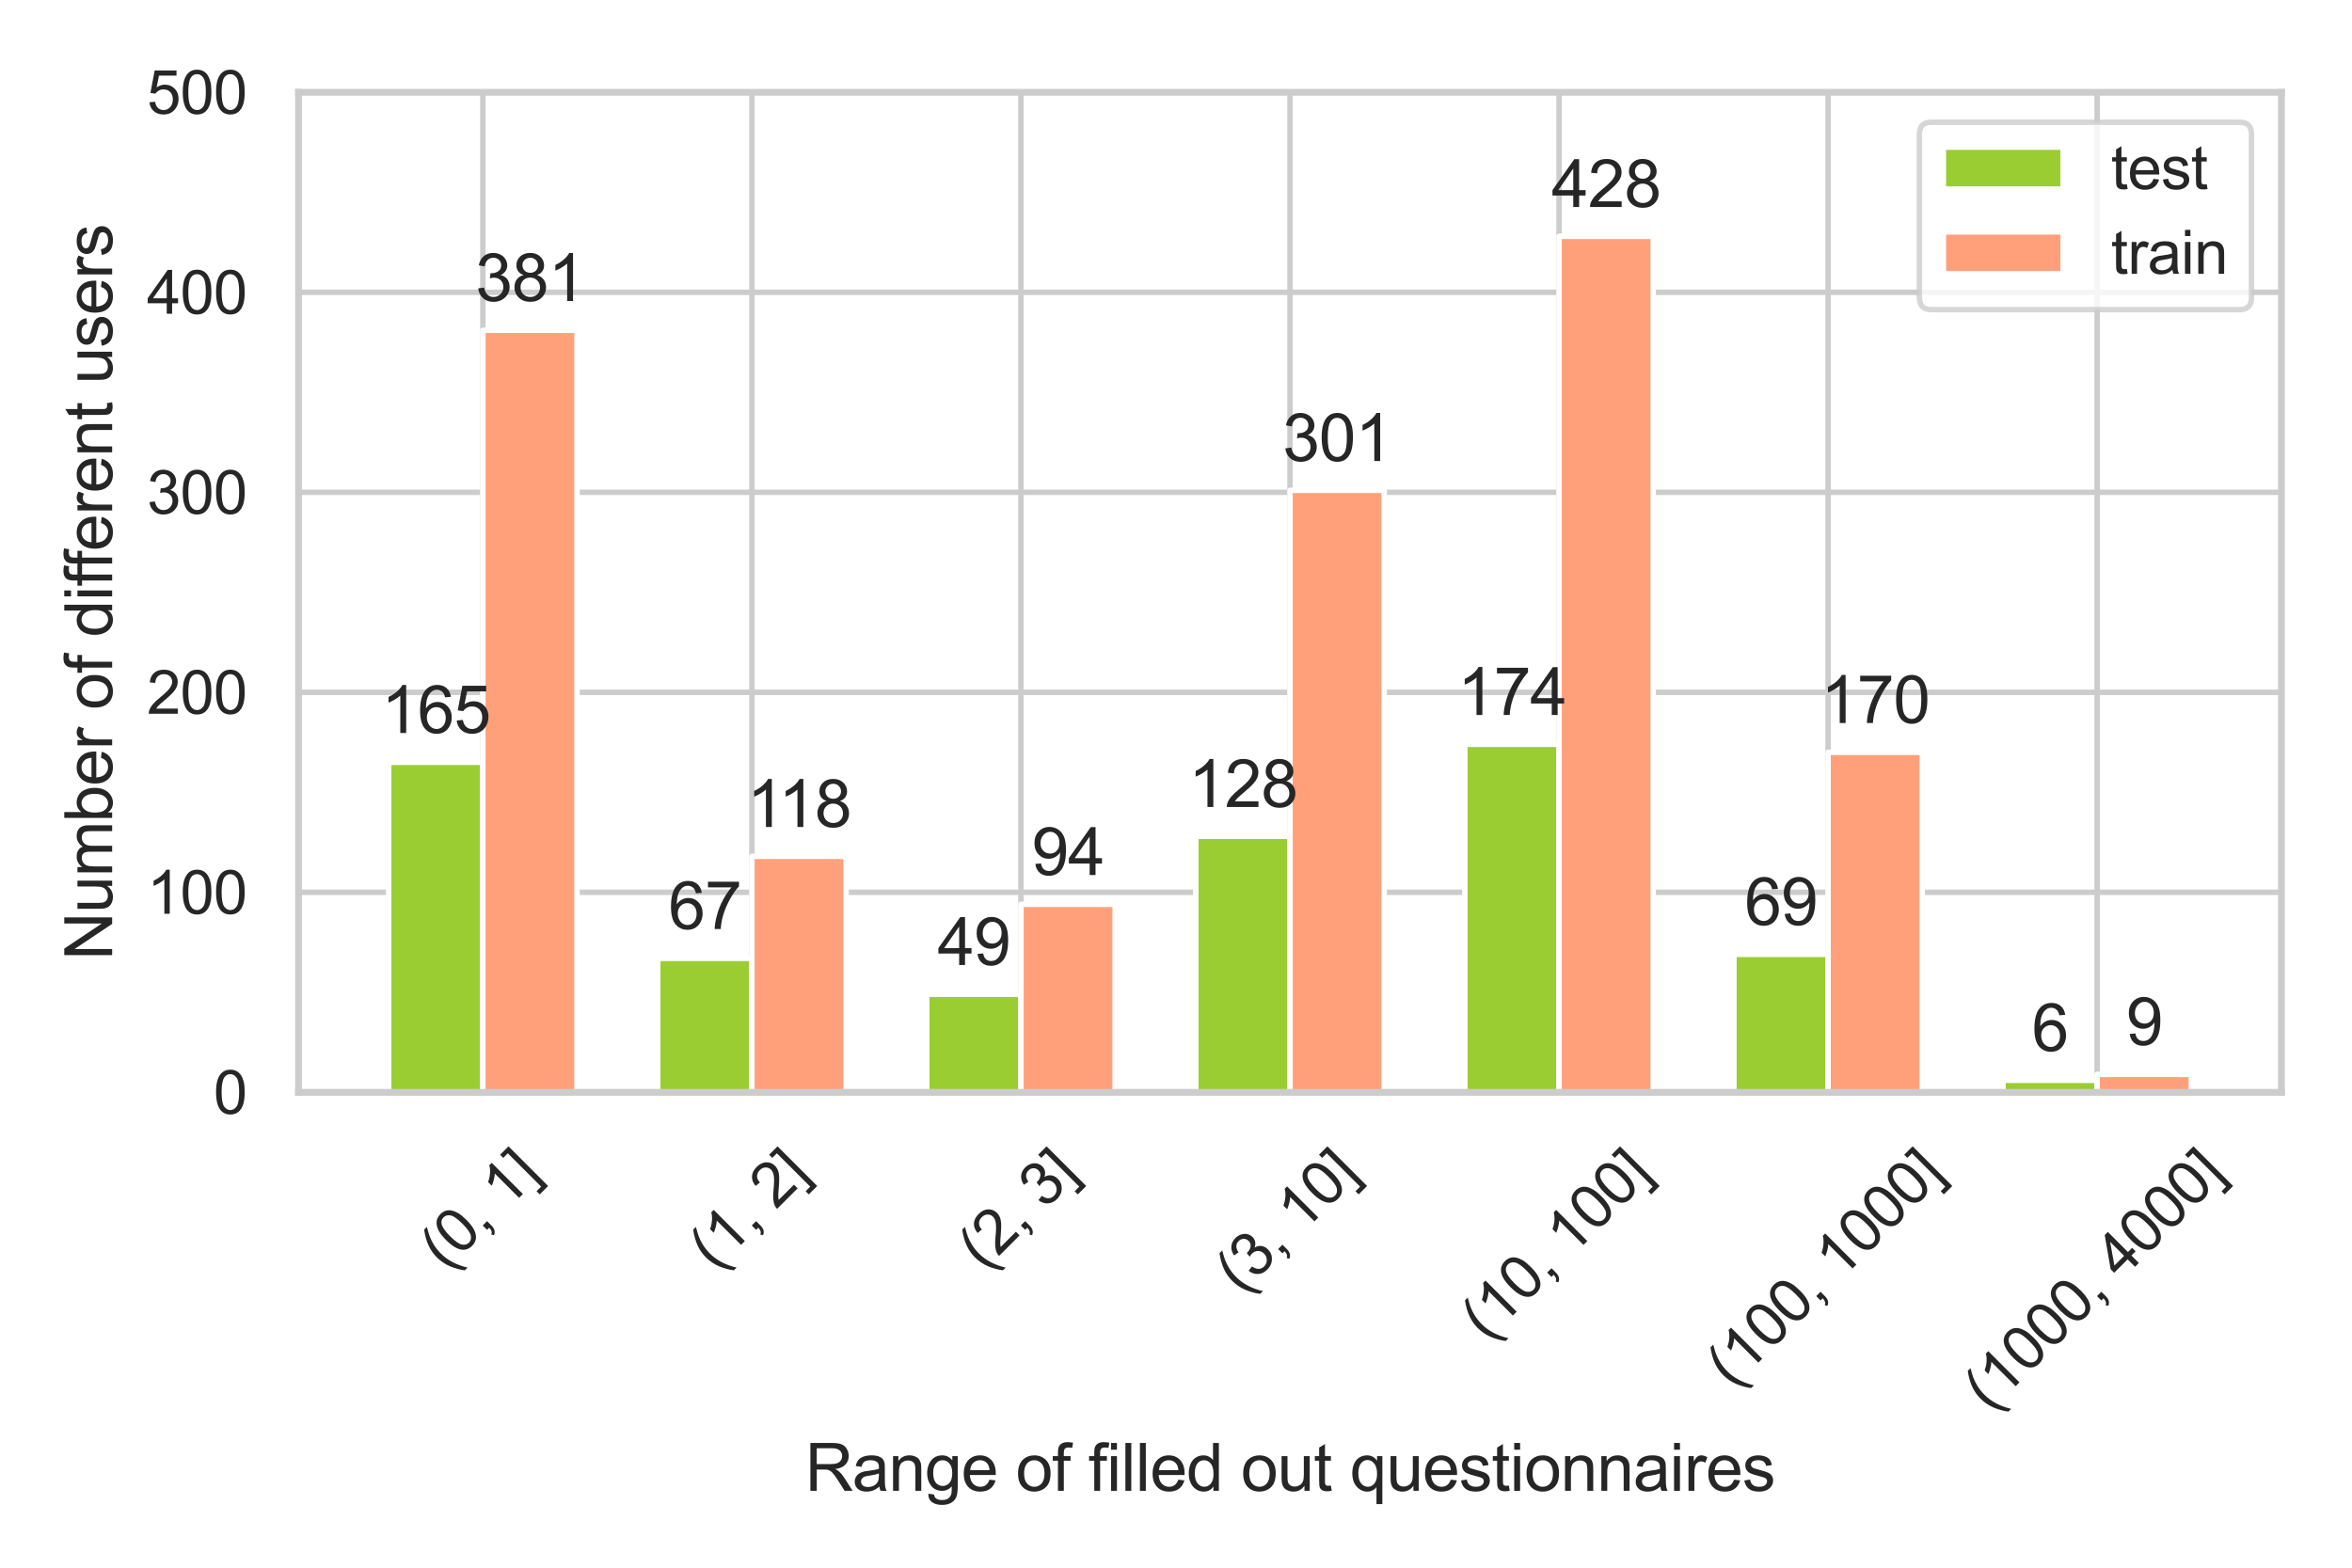 <?xml version="1.0" encoding="utf-8" standalone="no"?>
<!DOCTYPE svg PUBLIC "-//W3C//DTD SVG 1.1//EN"
  "http://www.w3.org/Graphics/SVG/1.1/DTD/svg11.dtd">
<svg height="288pt" version="1.1" viewBox="0 0 432 288" width="432pt" xmlns="http://www.w3.org/2000/svg" xmlns:xlink="http://www.w3.org/1999/xlink">
 <defs>
  <style type="text/css">*{stroke-linecap:butt;stroke-linejoin:round;}</style>
 </defs>
 <g id="figure_1">
  <g id="patch_1">
   <path d="M 0 288 
L 432 288 
L 432 0 
L 0 0 
z
" style="fill:#ffffff;"/>
  </g>
  <g id="axes_1">
   <g id="patch_2">
    <path d="M 54.835 200.67 
L 419.04 200.67 
L 419.04 16.96 
L 54.835 16.96 
z
" style="fill:#ffffff;"/>
   </g>
   <g id="matplotlib.axis_1">
    <g id="xtick_1">
     <g id="line2d_1">
      <path clip-path="url(#p26167d81ea)" d="M 88.686 200.67 
L 88.686 16.96 
" style="fill:none;stroke:#cccccc;stroke-linecap:round;"/>
     </g>
     <g id="text_1">
      <!-- (0, 1] -->
      <g style="fill:#262626;" transform="translate(81.837 233.555)rotate(-45)scale(0.11 -0.11)">
       <defs>
        <path d="M 1497 -1347 
Q 1031 -759 709 28 
Q 388 816 388 1659 
Q 388 2403 628 3084 
Q 909 3875 1497 4659 
L 1900 4659 
Q 1522 4009 1400 3731 
Q 1209 3300 1100 2831 
Q 966 2247 966 1656 
Q 966 153 1900 -1347 
L 1497 -1347 
z
" id="ArialMT-28" transform="scale(0.016)"/>
        <path d="M 266 2259 
Q 266 3072 433 3567 
Q 600 4063 929 4331 
Q 1259 4600 1759 4600 
Q 2128 4600 2406 4451 
Q 2684 4303 2865 4023 
Q 3047 3744 3150 3342 
Q 3253 2941 3253 2259 
Q 3253 1453 3087 958 
Q 2922 463 2592 192 
Q 2263 -78 1759 -78 
Q 1097 -78 719 397 
Q 266 969 266 2259 
z
M 844 2259 
Q 844 1131 1108 757 
Q 1372 384 1759 384 
Q 2147 384 2411 759 
Q 2675 1134 2675 2259 
Q 2675 3391 2411 3762 
Q 2147 4134 1753 4134 
Q 1366 4134 1134 3806 
Q 844 3388 844 2259 
z
" id="ArialMT-30" transform="scale(0.016)"/>
        <path d="M 569 0 
L 569 641 
L 1209 641 
L 1209 0 
Q 1209 -353 1084 -570 
Q 959 -788 688 -906 
L 531 -666 
Q 709 -588 793 -436 
Q 878 -284 888 0 
L 569 0 
z
" id="ArialMT-2c" transform="scale(0.016)"/>
        <path id="ArialMT-20" transform="scale(0.016)"/>
        <path d="M 2384 0 
L 1822 0 
L 1822 3584 
Q 1619 3391 1289 3197 
Q 959 3003 697 2906 
L 697 3450 
Q 1169 3672 1522 3987 
Q 1875 4303 2022 4600 
L 2384 4600 
L 2384 0 
z
" id="ArialMT-31" transform="scale(0.016)"/>
        <path d="M 1363 -1272 
L 122 -1272 
L 122 -806 
L 800 -806 
L 800 4116 
L 122 4116 
L 122 4581 
L 1363 4581 
L 1363 -1272 
z
" id="ArialMT-5d" transform="scale(0.016)"/>
       </defs>
       <use xlink:href="#ArialMT-28"/>
       <use x="33.301" xlink:href="#ArialMT-30"/>
       <use x="88.916" xlink:href="#ArialMT-2c"/>
       <use x="116.699" xlink:href="#ArialMT-20"/>
       <use x="144.482" xlink:href="#ArialMT-31"/>
       <use x="200.098" xlink:href="#ArialMT-5d"/>
      </g>
     </g>
    </g>
    <g id="xtick_2">
     <g id="line2d_2">
      <path clip-path="url(#p26167d81ea)" d="M 138.103 200.67 
L 138.103 16.96 
" style="fill:none;stroke:#cccccc;stroke-linecap:round;"/>
     </g>
     <g id="text_2">
      <!-- (1, 2] -->
      <g style="fill:#262626;" transform="translate(131.254 233.555)rotate(-45)scale(0.11 -0.11)">
       <defs>
        <path d="M 3222 541 
L 3222 0 
L 194 0 
Q 188 203 259 391 
Q 375 700 629 1000 
Q 884 1300 1366 1694 
Q 2113 2306 2375 2664 
Q 2638 3022 2638 3341 
Q 2638 3675 2398 3904 
Q 2159 4134 1775 4134 
Q 1369 4134 1125 3890 
Q 881 3647 878 3216 
L 300 3275 
Q 359 3922 746 4261 
Q 1134 4600 1788 4600 
Q 2447 4600 2831 4234 
Q 3216 3869 3216 3328 
Q 3216 3053 3103 2787 
Q 2991 2522 2730 2228 
Q 2469 1934 1863 1422 
Q 1356 997 1212 845 
Q 1069 694 975 541 
L 3222 541 
z
" id="ArialMT-32" transform="scale(0.016)"/>
       </defs>
       <use xlink:href="#ArialMT-28"/>
       <use x="33.301" xlink:href="#ArialMT-31"/>
       <use x="88.916" xlink:href="#ArialMT-2c"/>
       <use x="116.699" xlink:href="#ArialMT-20"/>
       <use x="144.482" xlink:href="#ArialMT-32"/>
       <use x="200.098" xlink:href="#ArialMT-5d"/>
      </g>
     </g>
    </g>
    <g id="xtick_3">
     <g id="line2d_3">
      <path clip-path="url(#p26167d81ea)" d="M 187.52 200.67 
L 187.52 16.96 
" style="fill:none;stroke:#cccccc;stroke-linecap:round;"/>
     </g>
     <g id="text_3">
      <!-- (2, 3] -->
      <g style="fill:#262626;" transform="translate(180.671 233.555)rotate(-45)scale(0.11 -0.11)">
       <defs>
        <path d="M 269 1209 
L 831 1284 
Q 928 806 1161 595 
Q 1394 384 1728 384 
Q 2125 384 2398 659 
Q 2672 934 2672 1341 
Q 2672 1728 2419 1979 
Q 2166 2231 1775 2231 
Q 1616 2231 1378 2169 
L 1441 2663 
Q 1497 2656 1531 2656 
Q 1891 2656 2178 2843 
Q 2466 3031 2466 3422 
Q 2466 3731 2256 3934 
Q 2047 4138 1716 4138 
Q 1388 4138 1169 3931 
Q 950 3725 888 3313 
L 325 3413 
Q 428 3978 793 4289 
Q 1159 4600 1703 4600 
Q 2078 4600 2393 4439 
Q 2709 4278 2876 4000 
Q 3044 3722 3044 3409 
Q 3044 3113 2884 2869 
Q 2725 2625 2413 2481 
Q 2819 2388 3044 2092 
Q 3269 1797 3269 1353 
Q 3269 753 2831 336 
Q 2394 -81 1725 -81 
Q 1122 -81 723 278 
Q 325 638 269 1209 
z
" id="ArialMT-33" transform="scale(0.016)"/>
       </defs>
       <use xlink:href="#ArialMT-28"/>
       <use x="33.301" xlink:href="#ArialMT-32"/>
       <use x="88.916" xlink:href="#ArialMT-2c"/>
       <use x="116.699" xlink:href="#ArialMT-20"/>
       <use x="144.482" xlink:href="#ArialMT-33"/>
       <use x="200.098" xlink:href="#ArialMT-5d"/>
      </g>
     </g>
    </g>
    <g id="xtick_4">
     <g id="line2d_4">
      <path clip-path="url(#p26167d81ea)" d="M 236.938 200.67 
L 236.938 16.96 
" style="fill:none;stroke:#cccccc;stroke-linecap:round;"/>
     </g>
     <g id="text_4">
      <!-- (3, 10] -->
      <g style="fill:#262626;" transform="translate(227.926 237.881)rotate(-45)scale(0.11 -0.11)">
       <use xlink:href="#ArialMT-28"/>
       <use x="33.301" xlink:href="#ArialMT-33"/>
       <use x="88.916" xlink:href="#ArialMT-2c"/>
       <use x="116.699" xlink:href="#ArialMT-20"/>
       <use x="144.482" xlink:href="#ArialMT-31"/>
       <use x="200.098" xlink:href="#ArialMT-30"/>
       <use x="255.713" xlink:href="#ArialMT-5d"/>
      </g>
     </g>
    </g>
    <g id="xtick_5">
     <g id="line2d_5">
      <path clip-path="url(#p26167d81ea)" d="M 286.355 200.67 
L 286.355 16.96 
" style="fill:none;stroke:#cccccc;stroke-linecap:round;"/>
     </g>
     <g id="text_5">
      <!-- (10, 100] -->
      <g style="fill:#262626;" transform="translate(273.018 246.532)rotate(-45)scale(0.11 -0.11)">
       <use xlink:href="#ArialMT-28"/>
       <use x="33.301" xlink:href="#ArialMT-31"/>
       <use x="88.916" xlink:href="#ArialMT-30"/>
       <use x="144.531" xlink:href="#ArialMT-2c"/>
       <use x="172.314" xlink:href="#ArialMT-20"/>
       <use x="200.098" xlink:href="#ArialMT-31"/>
       <use x="255.713" xlink:href="#ArialMT-30"/>
       <use x="311.328" xlink:href="#ArialMT-30"/>
       <use x="366.943" xlink:href="#ArialMT-5d"/>
      </g>
     </g>
    </g>
    <g id="xtick_6">
     <g id="line2d_6">
      <path clip-path="url(#p26167d81ea)" d="M 335.772 200.67 
L 335.772 16.96 
" style="fill:none;stroke:#cccccc;stroke-linecap:round;"/>
     </g>
     <g id="text_6">
      <!-- (100, 1000] -->
      <g style="fill:#262626;" transform="translate(318.109 255.182)rotate(-45)scale(0.11 -0.11)">
       <use xlink:href="#ArialMT-28"/>
       <use x="33.301" xlink:href="#ArialMT-31"/>
       <use x="88.916" xlink:href="#ArialMT-30"/>
       <use x="144.531" xlink:href="#ArialMT-30"/>
       <use x="200.146" xlink:href="#ArialMT-2c"/>
       <use x="227.93" xlink:href="#ArialMT-20"/>
       <use x="255.713" xlink:href="#ArialMT-31"/>
       <use x="311.328" xlink:href="#ArialMT-30"/>
       <use x="366.943" xlink:href="#ArialMT-30"/>
       <use x="422.559" xlink:href="#ArialMT-30"/>
       <use x="478.174" xlink:href="#ArialMT-5d"/>
      </g>
     </g>
    </g>
    <g id="xtick_7">
     <g id="line2d_7">
      <path clip-path="url(#p26167d81ea)" d="M 385.189 200.67 
L 385.189 16.96 
" style="fill:none;stroke:#cccccc;stroke-linecap:round;"/>
     </g>
     <g id="text_7">
      <!-- (1000, 4000] -->
      <g style="fill:#262626;" transform="translate(365.364 259.508)rotate(-45)scale(0.11 -0.11)">
       <defs>
        <path d="M 2069 0 
L 2069 1097 
L 81 1097 
L 81 1613 
L 2172 4581 
L 2631 4581 
L 2631 1613 
L 3250 1613 
L 3250 1097 
L 2631 1097 
L 2631 0 
L 2069 0 
z
M 2069 1613 
L 2069 3678 
L 634 1613 
L 2069 1613 
z
" id="ArialMT-34" transform="scale(0.016)"/>
       </defs>
       <use xlink:href="#ArialMT-28"/>
       <use x="33.301" xlink:href="#ArialMT-31"/>
       <use x="88.916" xlink:href="#ArialMT-30"/>
       <use x="144.531" xlink:href="#ArialMT-30"/>
       <use x="200.146" xlink:href="#ArialMT-30"/>
       <use x="255.762" xlink:href="#ArialMT-2c"/>
       <use x="283.545" xlink:href="#ArialMT-20"/>
       <use x="311.328" xlink:href="#ArialMT-34"/>
       <use x="366.943" xlink:href="#ArialMT-30"/>
       <use x="422.559" xlink:href="#ArialMT-30"/>
       <use x="478.174" xlink:href="#ArialMT-30"/>
       <use x="533.789" xlink:href="#ArialMT-5d"/>
      </g>
     </g>
    </g>
    <g id="text_8">
     <!-- Range of filled out questionnaires -->
     <g style="fill:#262626;" transform="translate(147.884 273.88)scale(0.12 -0.12)">
      <defs>
       <path d="M 503 0 
L 503 4581 
L 2534 4581 
Q 3147 4581 3465 4457 
Q 3784 4334 3975 4021 
Q 4166 3709 4166 3331 
Q 4166 2844 3850 2509 
Q 3534 2175 2875 2084 
Q 3116 1969 3241 1856 
Q 3506 1613 3744 1247 
L 4541 0 
L 3778 0 
L 3172 953 
Q 2906 1366 2734 1584 
Q 2563 1803 2427 1890 
Q 2291 1978 2150 2013 
Q 2047 2034 1813 2034 
L 1109 2034 
L 1109 0 
L 503 0 
z
M 1109 2559 
L 2413 2559 
Q 2828 2559 3062 2645 
Q 3297 2731 3419 2920 
Q 3541 3109 3541 3331 
Q 3541 3656 3305 3865 
Q 3069 4075 2559 4075 
L 1109 4075 
L 1109 2559 
z
" id="ArialMT-52" transform="scale(0.016)"/>
       <path d="M 2588 409 
Q 2275 144 1986 34 
Q 1697 -75 1366 -75 
Q 819 -75 525 192 
Q 231 459 231 875 
Q 231 1119 342 1320 
Q 453 1522 633 1644 
Q 813 1766 1038 1828 
Q 1203 1872 1538 1913 
Q 2219 1994 2541 2106 
Q 2544 2222 2544 2253 
Q 2544 2597 2384 2738 
Q 2169 2928 1744 2928 
Q 1347 2928 1158 2789 
Q 969 2650 878 2297 
L 328 2372 
Q 403 2725 575 2942 
Q 747 3159 1072 3276 
Q 1397 3394 1825 3394 
Q 2250 3394 2515 3294 
Q 2781 3194 2906 3042 
Q 3031 2891 3081 2659 
Q 3109 2516 3109 2141 
L 3109 1391 
Q 3109 606 3145 398 
Q 3181 191 3288 0 
L 2700 0 
Q 2613 175 2588 409 
z
M 2541 1666 
Q 2234 1541 1622 1453 
Q 1275 1403 1131 1340 
Q 988 1278 909 1158 
Q 831 1038 831 891 
Q 831 666 1001 516 
Q 1172 366 1500 366 
Q 1825 366 2078 508 
Q 2331 650 2450 897 
Q 2541 1088 2541 1459 
L 2541 1666 
z
" id="ArialMT-61" transform="scale(0.016)"/>
       <path d="M 422 0 
L 422 3319 
L 928 3319 
L 928 2847 
Q 1294 3394 1984 3394 
Q 2284 3394 2536 3286 
Q 2788 3178 2913 3003 
Q 3038 2828 3088 2588 
Q 3119 2431 3119 2041 
L 3119 0 
L 2556 0 
L 2556 2019 
Q 2556 2363 2490 2533 
Q 2425 2703 2258 2804 
Q 2091 2906 1866 2906 
Q 1506 2906 1245 2678 
Q 984 2450 984 1813 
L 984 0 
L 422 0 
z
" id="ArialMT-6e" transform="scale(0.016)"/>
       <path d="M 319 -275 
L 866 -356 
Q 900 -609 1056 -725 
Q 1266 -881 1628 -881 
Q 2019 -881 2231 -725 
Q 2444 -569 2519 -288 
Q 2563 -116 2559 434 
Q 2191 0 1641 0 
Q 956 0 581 494 
Q 206 988 206 1678 
Q 206 2153 378 2554 
Q 550 2956 876 3175 
Q 1203 3394 1644 3394 
Q 2231 3394 2613 2919 
L 2613 3319 
L 3131 3319 
L 3131 450 
Q 3131 -325 2973 -648 
Q 2816 -972 2473 -1159 
Q 2131 -1347 1631 -1347 
Q 1038 -1347 672 -1080 
Q 306 -813 319 -275 
z
M 784 1719 
Q 784 1066 1043 766 
Q 1303 466 1694 466 
Q 2081 466 2343 764 
Q 2606 1063 2606 1700 
Q 2606 2309 2336 2618 
Q 2066 2928 1684 2928 
Q 1309 2928 1046 2623 
Q 784 2319 784 1719 
z
" id="ArialMT-67" transform="scale(0.016)"/>
       <path d="M 2694 1069 
L 3275 997 
Q 3138 488 2766 206 
Q 2394 -75 1816 -75 
Q 1088 -75 661 373 
Q 234 822 234 1631 
Q 234 2469 665 2931 
Q 1097 3394 1784 3394 
Q 2450 3394 2872 2941 
Q 3294 2488 3294 1666 
Q 3294 1616 3291 1516 
L 816 1516 
Q 847 969 1125 678 
Q 1403 388 1819 388 
Q 2128 388 2347 550 
Q 2566 713 2694 1069 
z
M 847 1978 
L 2700 1978 
Q 2663 2397 2488 2606 
Q 2219 2931 1791 2931 
Q 1403 2931 1139 2672 
Q 875 2413 847 1978 
z
" id="ArialMT-65" transform="scale(0.016)"/>
       <path d="M 213 1659 
Q 213 2581 725 3025 
Q 1153 3394 1769 3394 
Q 2453 3394 2887 2945 
Q 3322 2497 3322 1706 
Q 3322 1066 3130 698 
Q 2938 331 2570 128 
Q 2203 -75 1769 -75 
Q 1072 -75 642 372 
Q 213 819 213 1659 
z
M 791 1659 
Q 791 1022 1069 705 
Q 1347 388 1769 388 
Q 2188 388 2466 706 
Q 2744 1025 2744 1678 
Q 2744 2294 2464 2611 
Q 2184 2928 1769 2928 
Q 1347 2928 1069 2612 
Q 791 2297 791 1659 
z
" id="ArialMT-6f" transform="scale(0.016)"/>
       <path d="M 556 0 
L 556 2881 
L 59 2881 
L 59 3319 
L 556 3319 
L 556 3672 
Q 556 4006 616 4169 
Q 697 4388 901 4523 
Q 1106 4659 1475 4659 
Q 1713 4659 2000 4603 
L 1916 4113 
Q 1741 4144 1584 4144 
Q 1328 4144 1222 4034 
Q 1116 3925 1116 3625 
L 1116 3319 
L 1763 3319 
L 1763 2881 
L 1116 2881 
L 1116 0 
L 556 0 
z
" id="ArialMT-66" transform="scale(0.016)"/>
       <path d="M 425 3934 
L 425 4581 
L 988 4581 
L 988 3934 
L 425 3934 
z
M 425 0 
L 425 3319 
L 988 3319 
L 988 0 
L 425 0 
z
" id="ArialMT-69" transform="scale(0.016)"/>
       <path d="M 409 0 
L 409 4581 
L 972 4581 
L 972 0 
L 409 0 
z
" id="ArialMT-6c" transform="scale(0.016)"/>
       <path d="M 2575 0 
L 2575 419 
Q 2259 -75 1647 -75 
Q 1250 -75 917 144 
Q 584 363 401 755 
Q 219 1147 219 1656 
Q 219 2153 384 2558 
Q 550 2963 881 3178 
Q 1213 3394 1622 3394 
Q 1922 3394 2156 3267 
Q 2391 3141 2538 2938 
L 2538 4581 
L 3097 4581 
L 3097 0 
L 2575 0 
z
M 797 1656 
Q 797 1019 1065 703 
Q 1334 388 1700 388 
Q 2069 388 2326 689 
Q 2584 991 2584 1609 
Q 2584 2291 2321 2609 
Q 2059 2928 1675 2928 
Q 1300 2928 1048 2622 
Q 797 2316 797 1656 
z
" id="ArialMT-64" transform="scale(0.016)"/>
       <path d="M 2597 0 
L 2597 488 
Q 2209 -75 1544 -75 
Q 1250 -75 995 37 
Q 741 150 617 320 
Q 494 491 444 738 
Q 409 903 409 1263 
L 409 3319 
L 972 3319 
L 972 1478 
Q 972 1038 1006 884 
Q 1059 663 1231 536 
Q 1403 409 1656 409 
Q 1909 409 2131 539 
Q 2353 669 2445 892 
Q 2538 1116 2538 1541 
L 2538 3319 
L 3100 3319 
L 3100 0 
L 2597 0 
z
" id="ArialMT-75" transform="scale(0.016)"/>
       <path d="M 1650 503 
L 1731 6 
Q 1494 -44 1306 -44 
Q 1000 -44 831 53 
Q 663 150 594 308 
Q 525 466 525 972 
L 525 2881 
L 113 2881 
L 113 3319 
L 525 3319 
L 525 4141 
L 1084 4478 
L 1084 3319 
L 1650 3319 
L 1650 2881 
L 1084 2881 
L 1084 941 
Q 1084 700 1114 631 
Q 1144 563 1211 522 
Q 1278 481 1403 481 
Q 1497 481 1650 503 
z
" id="ArialMT-74" transform="scale(0.016)"/>
       <path d="M 2538 -1272 
L 2538 353 
Q 2406 169 2170 47 
Q 1934 -75 1669 -75 
Q 1078 -75 651 397 
Q 225 869 225 1691 
Q 225 2191 398 2587 
Q 572 2984 901 3189 
Q 1231 3394 1625 3394 
Q 2241 3394 2594 2875 
L 2594 3319 
L 3100 3319 
L 3100 -1272 
L 2538 -1272 
z
M 803 1669 
Q 803 1028 1072 708 
Q 1341 388 1716 388 
Q 2075 388 2334 692 
Q 2594 997 2594 1619 
Q 2594 2281 2320 2615 
Q 2047 2950 1678 2950 
Q 1313 2950 1058 2639 
Q 803 2328 803 1669 
z
" id="ArialMT-71" transform="scale(0.016)"/>
       <path d="M 197 991 
L 753 1078 
Q 800 744 1014 566 
Q 1228 388 1613 388 
Q 2000 388 2187 545 
Q 2375 703 2375 916 
Q 2375 1106 2209 1216 
Q 2094 1291 1634 1406 
Q 1016 1563 777 1677 
Q 538 1791 414 1992 
Q 291 2194 291 2438 
Q 291 2659 392 2848 
Q 494 3038 669 3163 
Q 800 3259 1026 3326 
Q 1253 3394 1513 3394 
Q 1903 3394 2198 3281 
Q 2494 3169 2634 2976 
Q 2775 2784 2828 2463 
L 2278 2388 
Q 2241 2644 2061 2787 
Q 1881 2931 1553 2931 
Q 1166 2931 1000 2803 
Q 834 2675 834 2503 
Q 834 2394 903 2306 
Q 972 2216 1119 2156 
Q 1203 2125 1616 2013 
Q 2213 1853 2448 1751 
Q 2684 1650 2818 1456 
Q 2953 1263 2953 975 
Q 2953 694 2789 445 
Q 2625 197 2315 61 
Q 2006 -75 1616 -75 
Q 969 -75 630 194 
Q 291 463 197 991 
z
" id="ArialMT-73" transform="scale(0.016)"/>
       <path d="M 416 0 
L 416 3319 
L 922 3319 
L 922 2816 
Q 1116 3169 1280 3281 
Q 1444 3394 1641 3394 
Q 1925 3394 2219 3213 
L 2025 2691 
Q 1819 2813 1613 2813 
Q 1428 2813 1281 2702 
Q 1134 2591 1072 2394 
Q 978 2094 978 1738 
L 978 0 
L 416 0 
z
" id="ArialMT-72" transform="scale(0.016)"/>
      </defs>
      <use xlink:href="#ArialMT-52"/>
      <use x="72.217" xlink:href="#ArialMT-61"/>
      <use x="127.832" xlink:href="#ArialMT-6e"/>
      <use x="183.447" xlink:href="#ArialMT-67"/>
      <use x="239.062" xlink:href="#ArialMT-65"/>
      <use x="294.678" xlink:href="#ArialMT-20"/>
      <use x="322.461" xlink:href="#ArialMT-6f"/>
      <use x="378.076" xlink:href="#ArialMT-66"/>
      <use x="405.859" xlink:href="#ArialMT-20"/>
      <use x="433.643" xlink:href="#ArialMT-66"/>
      <use x="461.426" xlink:href="#ArialMT-69"/>
      <use x="483.643" xlink:href="#ArialMT-6c"/>
      <use x="505.859" xlink:href="#ArialMT-6c"/>
      <use x="528.076" xlink:href="#ArialMT-65"/>
      <use x="583.691" xlink:href="#ArialMT-64"/>
      <use x="639.307" xlink:href="#ArialMT-20"/>
      <use x="667.09" xlink:href="#ArialMT-6f"/>
      <use x="722.705" xlink:href="#ArialMT-75"/>
      <use x="778.32" xlink:href="#ArialMT-74"/>
      <use x="806.104" xlink:href="#ArialMT-20"/>
      <use x="833.887" xlink:href="#ArialMT-71"/>
      <use x="889.502" xlink:href="#ArialMT-75"/>
      <use x="945.117" xlink:href="#ArialMT-65"/>
      <use x="1000.732" xlink:href="#ArialMT-73"/>
      <use x="1050.732" xlink:href="#ArialMT-74"/>
      <use x="1078.516" xlink:href="#ArialMT-69"/>
      <use x="1100.732" xlink:href="#ArialMT-6f"/>
      <use x="1156.348" xlink:href="#ArialMT-6e"/>
      <use x="1211.963" xlink:href="#ArialMT-6e"/>
      <use x="1267.578" xlink:href="#ArialMT-61"/>
      <use x="1323.193" xlink:href="#ArialMT-69"/>
      <use x="1345.41" xlink:href="#ArialMT-72"/>
      <use x="1378.711" xlink:href="#ArialMT-65"/>
      <use x="1434.326" xlink:href="#ArialMT-73"/>
     </g>
    </g>
   </g>
   <g id="matplotlib.axis_2">
    <g id="ytick_1">
     <g id="line2d_8">
      <path clip-path="url(#p26167d81ea)" d="M 54.835 200.67 
L 419.04 200.67 
" style="fill:none;stroke:#cccccc;stroke-linecap:round;"/>
     </g>
     <g id="text_9">
      <!-- 0 -->
      <g style="fill:#262626;" transform="translate(39.218 204.607)scale(0.11 -0.11)">
       <use xlink:href="#ArialMT-30"/>
      </g>
     </g>
    </g>
    <g id="ytick_2">
     <g id="line2d_9">
      <path clip-path="url(#p26167d81ea)" d="M 54.835 163.928 
L 419.04 163.928 
" style="fill:none;stroke:#cccccc;stroke-linecap:round;"/>
     </g>
     <g id="text_10">
      <!-- 100 -->
      <g style="fill:#262626;" transform="translate(26.984 167.865)scale(0.11 -0.11)">
       <use xlink:href="#ArialMT-31"/>
       <use x="55.615" xlink:href="#ArialMT-30"/>
       <use x="111.23" xlink:href="#ArialMT-30"/>
      </g>
     </g>
    </g>
    <g id="ytick_3">
     <g id="line2d_10">
      <path clip-path="url(#p26167d81ea)" d="M 54.835 127.186 
L 419.04 127.186 
" style="fill:none;stroke:#cccccc;stroke-linecap:round;"/>
     </g>
     <g id="text_11">
      <!-- 200 -->
      <g style="fill:#262626;" transform="translate(26.984 131.123)scale(0.11 -0.11)">
       <use xlink:href="#ArialMT-32"/>
       <use x="55.615" xlink:href="#ArialMT-30"/>
       <use x="111.23" xlink:href="#ArialMT-30"/>
      </g>
     </g>
    </g>
    <g id="ytick_4">
     <g id="line2d_11">
      <path clip-path="url(#p26167d81ea)" d="M 54.835 90.444 
L 419.04 90.444 
" style="fill:none;stroke:#cccccc;stroke-linecap:round;"/>
     </g>
     <g id="text_12">
      <!-- 300 -->
      <g style="fill:#262626;" transform="translate(26.984 94.381)scale(0.11 -0.11)">
       <use xlink:href="#ArialMT-33"/>
       <use x="55.615" xlink:href="#ArialMT-30"/>
       <use x="111.23" xlink:href="#ArialMT-30"/>
      </g>
     </g>
    </g>
    <g id="ytick_5">
     <g id="line2d_12">
      <path clip-path="url(#p26167d81ea)" d="M 54.835 53.702 
L 419.04 53.702 
" style="fill:none;stroke:#cccccc;stroke-linecap:round;"/>
     </g>
     <g id="text_13">
      <!-- 400 -->
      <g style="fill:#262626;" transform="translate(26.984 57.639)scale(0.11 -0.11)">
       <use xlink:href="#ArialMT-34"/>
       <use x="55.615" xlink:href="#ArialMT-30"/>
       <use x="111.23" xlink:href="#ArialMT-30"/>
      </g>
     </g>
    </g>
    <g id="ytick_6">
     <g id="line2d_13">
      <path clip-path="url(#p26167d81ea)" d="M 54.835 16.96 
L 419.04 16.96 
" style="fill:none;stroke:#cccccc;stroke-linecap:round;"/>
     </g>
     <g id="text_14">
      <!-- 500 -->
      <g style="fill:#262626;" transform="translate(26.984 20.897)scale(0.11 -0.11)">
       <defs>
        <path d="M 266 1200 
L 856 1250 
Q 922 819 1161 601 
Q 1400 384 1738 384 
Q 2144 384 2425 690 
Q 2706 997 2706 1503 
Q 2706 1984 2436 2262 
Q 2166 2541 1728 2541 
Q 1456 2541 1237 2417 
Q 1019 2294 894 2097 
L 366 2166 
L 809 4519 
L 3088 4519 
L 3088 3981 
L 1259 3981 
L 1013 2750 
Q 1425 3038 1878 3038 
Q 2478 3038 2890 2622 
Q 3303 2206 3303 1553 
Q 3303 931 2941 478 
Q 2500 -78 1738 -78 
Q 1113 -78 717 272 
Q 322 622 266 1200 
z
" id="ArialMT-35" transform="scale(0.016)"/>
       </defs>
       <use xlink:href="#ArialMT-35"/>
       <use x="55.615" xlink:href="#ArialMT-30"/>
       <use x="111.23" xlink:href="#ArialMT-30"/>
      </g>
     </g>
    </g>
    <g id="text_15">
     <!-- Number of different users -->
     <g style="fill:#262626;" transform="translate(20.599 176.401)rotate(-90)scale(0.12 -0.12)">
      <defs>
       <path d="M 488 0 
L 488 4581 
L 1109 4581 
L 3516 984 
L 3516 4581 
L 4097 4581 
L 4097 0 
L 3475 0 
L 1069 3600 
L 1069 0 
L 488 0 
z
" id="ArialMT-4e" transform="scale(0.016)"/>
       <path d="M 422 0 
L 422 3319 
L 925 3319 
L 925 2853 
Q 1081 3097 1340 3245 
Q 1600 3394 1931 3394 
Q 2300 3394 2536 3241 
Q 2772 3088 2869 2813 
Q 3263 3394 3894 3394 
Q 4388 3394 4653 3120 
Q 4919 2847 4919 2278 
L 4919 0 
L 4359 0 
L 4359 2091 
Q 4359 2428 4304 2576 
Q 4250 2725 4106 2815 
Q 3963 2906 3769 2906 
Q 3419 2906 3187 2673 
Q 2956 2441 2956 1928 
L 2956 0 
L 2394 0 
L 2394 2156 
Q 2394 2531 2256 2718 
Q 2119 2906 1806 2906 
Q 1569 2906 1367 2781 
Q 1166 2656 1075 2415 
Q 984 2175 984 1722 
L 984 0 
L 422 0 
z
" id="ArialMT-6d" transform="scale(0.016)"/>
       <path d="M 941 0 
L 419 0 
L 419 4581 
L 981 4581 
L 981 2947 
Q 1338 3394 1891 3394 
Q 2197 3394 2470 3270 
Q 2744 3147 2920 2923 
Q 3097 2700 3197 2384 
Q 3297 2069 3297 1709 
Q 3297 856 2875 390 
Q 2453 -75 1863 -75 
Q 1275 -75 941 416 
L 941 0 
z
M 934 1684 
Q 934 1088 1097 822 
Q 1363 388 1816 388 
Q 2184 388 2453 708 
Q 2722 1028 2722 1663 
Q 2722 2313 2464 2622 
Q 2206 2931 1841 2931 
Q 1472 2931 1203 2611 
Q 934 2291 934 1684 
z
" id="ArialMT-62" transform="scale(0.016)"/>
      </defs>
      <use xlink:href="#ArialMT-4e"/>
      <use x="72.217" xlink:href="#ArialMT-75"/>
      <use x="127.832" xlink:href="#ArialMT-6d"/>
      <use x="211.133" xlink:href="#ArialMT-62"/>
      <use x="266.748" xlink:href="#ArialMT-65"/>
      <use x="322.363" xlink:href="#ArialMT-72"/>
      <use x="355.664" xlink:href="#ArialMT-20"/>
      <use x="383.447" xlink:href="#ArialMT-6f"/>
      <use x="439.062" xlink:href="#ArialMT-66"/>
      <use x="466.846" xlink:href="#ArialMT-20"/>
      <use x="494.629" xlink:href="#ArialMT-64"/>
      <use x="550.244" xlink:href="#ArialMT-69"/>
      <use x="572.461" xlink:href="#ArialMT-66"/>
      <use x="598.494" xlink:href="#ArialMT-66"/>
      <use x="626.277" xlink:href="#ArialMT-65"/>
      <use x="681.893" xlink:href="#ArialMT-72"/>
      <use x="715.193" xlink:href="#ArialMT-65"/>
      <use x="770.809" xlink:href="#ArialMT-6e"/>
      <use x="826.424" xlink:href="#ArialMT-74"/>
      <use x="854.207" xlink:href="#ArialMT-20"/>
      <use x="881.99" xlink:href="#ArialMT-75"/>
      <use x="937.605" xlink:href="#ArialMT-73"/>
      <use x="987.605" xlink:href="#ArialMT-65"/>
      <use x="1043.221" xlink:href="#ArialMT-72"/>
      <use x="1076.521" xlink:href="#ArialMT-73"/>
     </g>
    </g>
   </g>
   <g id="patch_3">
    <path clip-path="url(#p26167d81ea)" d="M 71.39 200.67 
L 88.686 200.67 
L 88.686 140.046 
L 71.39 140.046 
z
" style="fill:#9acd32;stroke:#ffffff;stroke-linejoin:miter;"/>
   </g>
   <g id="patch_4">
    <path clip-path="url(#p26167d81ea)" d="M 120.807 200.67 
L 138.103 200.67 
L 138.103 176.053 
L 120.807 176.053 
z
" style="fill:#9acd32;stroke:#ffffff;stroke-linejoin:miter;"/>
   </g>
   <g id="patch_5">
    <path clip-path="url(#p26167d81ea)" d="M 170.224 200.67 
L 187.52 200.67 
L 187.52 182.666 
L 170.224 182.666 
z
" style="fill:#9acd32;stroke:#ffffff;stroke-linejoin:miter;"/>
   </g>
   <g id="patch_6">
    <path clip-path="url(#p26167d81ea)" d="M 219.641 200.67 
L 236.938 200.67 
L 236.938 153.64 
L 219.641 153.64 
z
" style="fill:#9acd32;stroke:#ffffff;stroke-linejoin:miter;"/>
   </g>
   <g id="patch_7">
    <path clip-path="url(#p26167d81ea)" d="M 269.059 200.67 
L 286.355 200.67 
L 286.355 136.739 
L 269.059 136.739 
z
" style="fill:#9acd32;stroke:#ffffff;stroke-linejoin:miter;"/>
   </g>
   <g id="patch_8">
    <path clip-path="url(#p26167d81ea)" d="M 318.476 200.67 
L 335.772 200.67 
L 335.772 175.318 
L 318.476 175.318 
z
" style="fill:#9acd32;stroke:#ffffff;stroke-linejoin:miter;"/>
   </g>
   <g id="patch_9">
    <path clip-path="url(#p26167d81ea)" d="M 367.893 200.67 
L 385.189 200.67 
L 385.189 198.465 
L 367.893 198.465 
z
" style="fill:#9acd32;stroke:#ffffff;stroke-linejoin:miter;"/>
   </g>
   <g id="patch_10">
    <path clip-path="url(#p26167d81ea)" d="M 88.686 200.67 
L 105.982 200.67 
L 105.982 60.683 
L 88.686 60.683 
z
" style="fill:#ffa07a;stroke:#ffffff;stroke-linejoin:miter;"/>
   </g>
   <g id="patch_11">
    <path clip-path="url(#p26167d81ea)" d="M 138.103 200.67 
L 155.399 200.67 
L 155.399 157.314 
L 138.103 157.314 
z
" style="fill:#ffa07a;stroke:#ffffff;stroke-linejoin:miter;"/>
   </g>
   <g id="patch_12">
    <path clip-path="url(#p26167d81ea)" d="M 187.52 200.67 
L 204.816 200.67 
L 204.816 166.132 
L 187.52 166.132 
z
" style="fill:#ffa07a;stroke:#ffffff;stroke-linejoin:miter;"/>
   </g>
   <g id="patch_13">
    <path clip-path="url(#p26167d81ea)" d="M 236.938 200.67 
L 254.234 200.67 
L 254.234 90.077 
L 236.938 90.077 
z
" style="fill:#ffa07a;stroke:#ffffff;stroke-linejoin:miter;"/>
   </g>
   <g id="patch_14">
    <path clip-path="url(#p26167d81ea)" d="M 286.355 200.67 
L 303.651 200.67 
L 303.651 43.414 
L 286.355 43.414 
z
" style="fill:#ffa07a;stroke:#ffffff;stroke-linejoin:miter;"/>
   </g>
   <g id="patch_15">
    <path clip-path="url(#p26167d81ea)" d="M 335.772 200.67 
L 353.068 200.67 
L 353.068 138.208 
L 335.772 138.208 
z
" style="fill:#ffa07a;stroke:#ffffff;stroke-linejoin:miter;"/>
   </g>
   <g id="patch_16">
    <path clip-path="url(#p26167d81ea)" d="M 385.189 200.67 
L 402.485 200.67 
L 402.485 197.363 
L 385.189 197.363 
z
" style="fill:#ffa07a;stroke:#ffffff;stroke-linejoin:miter;"/>
   </g>
   <g id="patch_17">
    <path d="M 54.835 200.67 
L 54.835 16.96 
" style="fill:none;stroke:#cccccc;stroke-linecap:square;stroke-linejoin:miter;stroke-width:1.25;"/>
   </g>
   <g id="patch_18">
    <path d="M 419.04 200.67 
L 419.04 16.96 
" style="fill:none;stroke:#cccccc;stroke-linecap:square;stroke-linejoin:miter;stroke-width:1.25;"/>
   </g>
   <g id="patch_19">
    <path d="M 54.835 200.67 
L 419.04 200.67 
" style="fill:none;stroke:#cccccc;stroke-linecap:square;stroke-linejoin:miter;stroke-width:1.25;"/>
   </g>
   <g id="patch_20">
    <path d="M 54.835 16.96 
L 419.04 16.96 
" style="fill:none;stroke:#cccccc;stroke-linecap:square;stroke-linejoin:miter;stroke-width:1.25;"/>
   </g>
   <g id="text_16">
    <!-- 165 -->
    <g style="fill:#262626;" transform="translate(70.028 134.661)scale(0.12 -0.12)">
     <defs>
      <path d="M 3184 3459 
L 2625 3416 
Q 2550 3747 2413 3897 
Q 2184 4138 1850 4138 
Q 1581 4138 1378 3988 
Q 1113 3794 959 3422 
Q 806 3050 800 2363 
Q 1003 2672 1297 2822 
Q 1591 2972 1913 2972 
Q 2475 2972 2870 2558 
Q 3266 2144 3266 1488 
Q 3266 1056 3080 686 
Q 2894 316 2569 119 
Q 2244 -78 1831 -78 
Q 1128 -78 684 439 
Q 241 956 241 2144 
Q 241 3472 731 4075 
Q 1159 4600 1884 4600 
Q 2425 4600 2770 4297 
Q 3116 3994 3184 3459 
z
M 888 1484 
Q 888 1194 1011 928 
Q 1134 663 1356 523 
Q 1578 384 1822 384 
Q 2178 384 2434 671 
Q 2691 959 2691 1453 
Q 2691 1928 2437 2201 
Q 2184 2475 1800 2475 
Q 1419 2475 1153 2201 
Q 888 1928 888 1484 
z
" id="ArialMT-36" transform="scale(0.016)"/>
     </defs>
     <use xlink:href="#ArialMT-31"/>
     <use x="55.615" xlink:href="#ArialMT-36"/>
     <use x="111.23" xlink:href="#ArialMT-35"/>
    </g>
   </g>
   <g id="text_17">
    <!-- 67 -->
    <g style="fill:#262626;" transform="translate(122.782 170.668)scale(0.12 -0.12)">
     <defs>
      <path d="M 303 3981 
L 303 4522 
L 3269 4522 
L 3269 4084 
Q 2831 3619 2401 2847 
Q 1972 2075 1738 1259 
Q 1569 684 1522 0 
L 944 0 
Q 953 541 1156 1306 
Q 1359 2072 1739 2783 
Q 2119 3494 2547 3981 
L 303 3981 
z
" id="ArialMT-37" transform="scale(0.016)"/>
     </defs>
     <use xlink:href="#ArialMT-36"/>
     <use x="55.615" xlink:href="#ArialMT-37"/>
    </g>
   </g>
   <g id="text_18">
    <!-- 49 -->
    <g style="fill:#262626;" transform="translate(172.199 177.281)scale(0.12 -0.12)">
     <defs>
      <path d="M 350 1059 
L 891 1109 
Q 959 728 1153 556 
Q 1347 384 1650 384 
Q 1909 384 2104 503 
Q 2300 622 2425 820 
Q 2550 1019 2634 1356 
Q 2719 1694 2719 2044 
Q 2719 2081 2716 2156 
Q 2547 1888 2255 1720 
Q 1963 1553 1622 1553 
Q 1053 1553 659 1965 
Q 266 2378 266 3053 
Q 266 3750 677 4175 
Q 1088 4600 1706 4600 
Q 2153 4600 2523 4359 
Q 2894 4119 3086 3673 
Q 3278 3228 3278 2384 
Q 3278 1506 3087 986 
Q 2897 466 2520 194 
Q 2144 -78 1638 -78 
Q 1100 -78 759 220 
Q 419 519 350 1059 
z
M 2653 3081 
Q 2653 3566 2395 3850 
Q 2138 4134 1775 4134 
Q 1400 4134 1122 3828 
Q 844 3522 844 3034 
Q 844 2597 1108 2323 
Q 1372 2050 1759 2050 
Q 2150 2050 2401 2323 
Q 2653 2597 2653 3081 
z
" id="ArialMT-39" transform="scale(0.016)"/>
     </defs>
     <use xlink:href="#ArialMT-34"/>
     <use x="55.615" xlink:href="#ArialMT-39"/>
    </g>
   </g>
   <g id="text_19">
    <!-- 128 -->
    <g style="fill:#262626;" transform="translate(218.28 148.255)scale(0.12 -0.12)">
     <defs>
      <path d="M 1131 2484 
Q 781 2613 612 2850 
Q 444 3088 444 3419 
Q 444 3919 803 4259 
Q 1163 4600 1759 4600 
Q 2359 4600 2725 4251 
Q 3091 3903 3091 3403 
Q 3091 3084 2923 2848 
Q 2756 2613 2416 2484 
Q 2838 2347 3058 2040 
Q 3278 1734 3278 1309 
Q 3278 722 2862 322 
Q 2447 -78 1769 -78 
Q 1091 -78 675 323 
Q 259 725 259 1325 
Q 259 1772 486 2073 
Q 713 2375 1131 2484 
z
M 1019 3438 
Q 1019 3113 1228 2906 
Q 1438 2700 1772 2700 
Q 2097 2700 2305 2904 
Q 2513 3109 2513 3406 
Q 2513 3716 2298 3927 
Q 2084 4138 1766 4138 
Q 1444 4138 1231 3931 
Q 1019 3725 1019 3438 
z
M 838 1322 
Q 838 1081 952 856 
Q 1066 631 1291 507 
Q 1516 384 1775 384 
Q 2178 384 2440 643 
Q 2703 903 2703 1303 
Q 2703 1709 2433 1975 
Q 2163 2241 1756 2241 
Q 1359 2241 1098 1978 
Q 838 1716 838 1322 
z
" id="ArialMT-38" transform="scale(0.016)"/>
     </defs>
     <use xlink:href="#ArialMT-31"/>
     <use x="55.615" xlink:href="#ArialMT-32"/>
     <use x="111.23" xlink:href="#ArialMT-38"/>
    </g>
   </g>
   <g id="text_20">
    <!-- 174 -->
    <g style="fill:#262626;" transform="translate(267.697 131.354)scale(0.12 -0.12)">
     <use xlink:href="#ArialMT-31"/>
     <use x="55.615" xlink:href="#ArialMT-37"/>
     <use x="111.23" xlink:href="#ArialMT-34"/>
    </g>
   </g>
   <g id="text_21">
    <!-- 69 -->
    <g style="fill:#262626;" transform="translate(320.451 169.933)scale(0.12 -0.12)">
     <use xlink:href="#ArialMT-36"/>
     <use x="55.615" xlink:href="#ArialMT-39"/>
    </g>
   </g>
   <g id="text_22">
    <!-- 6 -->
    <g style="fill:#262626;" transform="translate(373.205 193.08)scale(0.12 -0.12)">
     <use xlink:href="#ArialMT-36"/>
    </g>
   </g>
   <g id="text_23">
    <!-- 381 -->
    <g style="fill:#262626;" transform="translate(87.324 55.298)scale(0.12 -0.12)">
     <use xlink:href="#ArialMT-33"/>
     <use x="55.615" xlink:href="#ArialMT-38"/>
     <use x="111.23" xlink:href="#ArialMT-31"/>
    </g>
   </g>
   <g id="text_24">
    <!-- 118 -->
    <g style="fill:#262626;" transform="translate(137.184 151.929)scale(0.12 -0.12)">
     <use xlink:href="#ArialMT-31"/>
     <use x="48.24" xlink:href="#ArialMT-31"/>
     <use x="103.855" xlink:href="#ArialMT-38"/>
    </g>
   </g>
   <g id="text_25">
    <!-- 94 -->
    <g style="fill:#262626;" transform="translate(189.495 160.747)scale(0.12 -0.12)">
     <use xlink:href="#ArialMT-39"/>
     <use x="55.615" xlink:href="#ArialMT-34"/>
    </g>
   </g>
   <g id="text_26">
    <!-- 301 -->
    <g style="fill:#262626;" transform="translate(235.576 84.692)scale(0.12 -0.12)">
     <use xlink:href="#ArialMT-33"/>
     <use x="55.615" xlink:href="#ArialMT-30"/>
     <use x="111.23" xlink:href="#ArialMT-31"/>
    </g>
   </g>
   <g id="text_27">
    <!-- 428 -->
    <g style="fill:#262626;" transform="translate(284.993 38.029)scale(0.12 -0.12)">
     <use xlink:href="#ArialMT-34"/>
     <use x="55.615" xlink:href="#ArialMT-32"/>
     <use x="111.23" xlink:href="#ArialMT-38"/>
    </g>
   </g>
   <g id="text_28">
    <!-- 170 -->
    <g style="fill:#262626;" transform="translate(334.41 132.823)scale(0.12 -0.12)">
     <use xlink:href="#ArialMT-31"/>
     <use x="55.615" xlink:href="#ArialMT-37"/>
     <use x="111.23" xlink:href="#ArialMT-30"/>
    </g>
   </g>
   <g id="text_29">
    <!-- 9 -->
    <g style="fill:#262626;" transform="translate(390.501 191.978)scale(0.12 -0.12)">
     <use xlink:href="#ArialMT-39"/>
    </g>
   </g>
   <g id="legend_1">
    <g id="patch_21">
     <path d="M 354.743 56.88 
L 411.34 56.88 
Q 413.54 56.88 413.54 54.68 
L 413.54 24.66 
Q 413.54 22.46 411.34 22.46 
L 354.743 22.46 
Q 352.543 22.46 352.543 24.66 
L 352.543 54.68 
Q 352.543 56.88 354.743 56.88 
z
" style="fill:#ffffff;opacity:0.8;stroke:#cccccc;stroke-linejoin:miter;"/>
    </g>
    <g id="patch_22">
     <path d="M 356.943 34.734 
L 378.943 34.734 
L 378.943 27.034 
L 356.943 27.034 
z
" style="fill:#9acd32;stroke:#ffffff;stroke-linejoin:miter;"/>
    </g>
    <g id="text_30">
     <!-- test -->
     <g style="fill:#262626;" transform="translate(387.743 34.734)scale(0.11 -0.11)">
      <use xlink:href="#ArialMT-74"/>
      <use x="27.783" xlink:href="#ArialMT-65"/>
      <use x="83.398" xlink:href="#ArialMT-73"/>
      <use x="133.398" xlink:href="#ArialMT-74"/>
     </g>
    </g>
    <g id="patch_23">
     <path d="M 356.943 50.293 
L 378.943 50.293 
L 378.943 42.593 
L 356.943 42.593 
z
" style="fill:#ffa07a;stroke:#ffffff;stroke-linejoin:miter;"/>
    </g>
    <g id="text_31">
     <!-- train -->
     <g style="fill:#262626;" transform="translate(387.743 50.293)scale(0.11 -0.11)">
      <use xlink:href="#ArialMT-74"/>
      <use x="27.783" xlink:href="#ArialMT-72"/>
      <use x="61.084" xlink:href="#ArialMT-61"/>
      <use x="116.699" xlink:href="#ArialMT-69"/>
      <use x="138.916" xlink:href="#ArialMT-6e"/>
     </g>
    </g>
   </g>
  </g>
 </g>
 <defs>
  <clipPath id="p26167d81ea">
   <rect height="183.71" width="364.205" x="54.835" y="16.96"/>
  </clipPath>
 </defs>
</svg>

